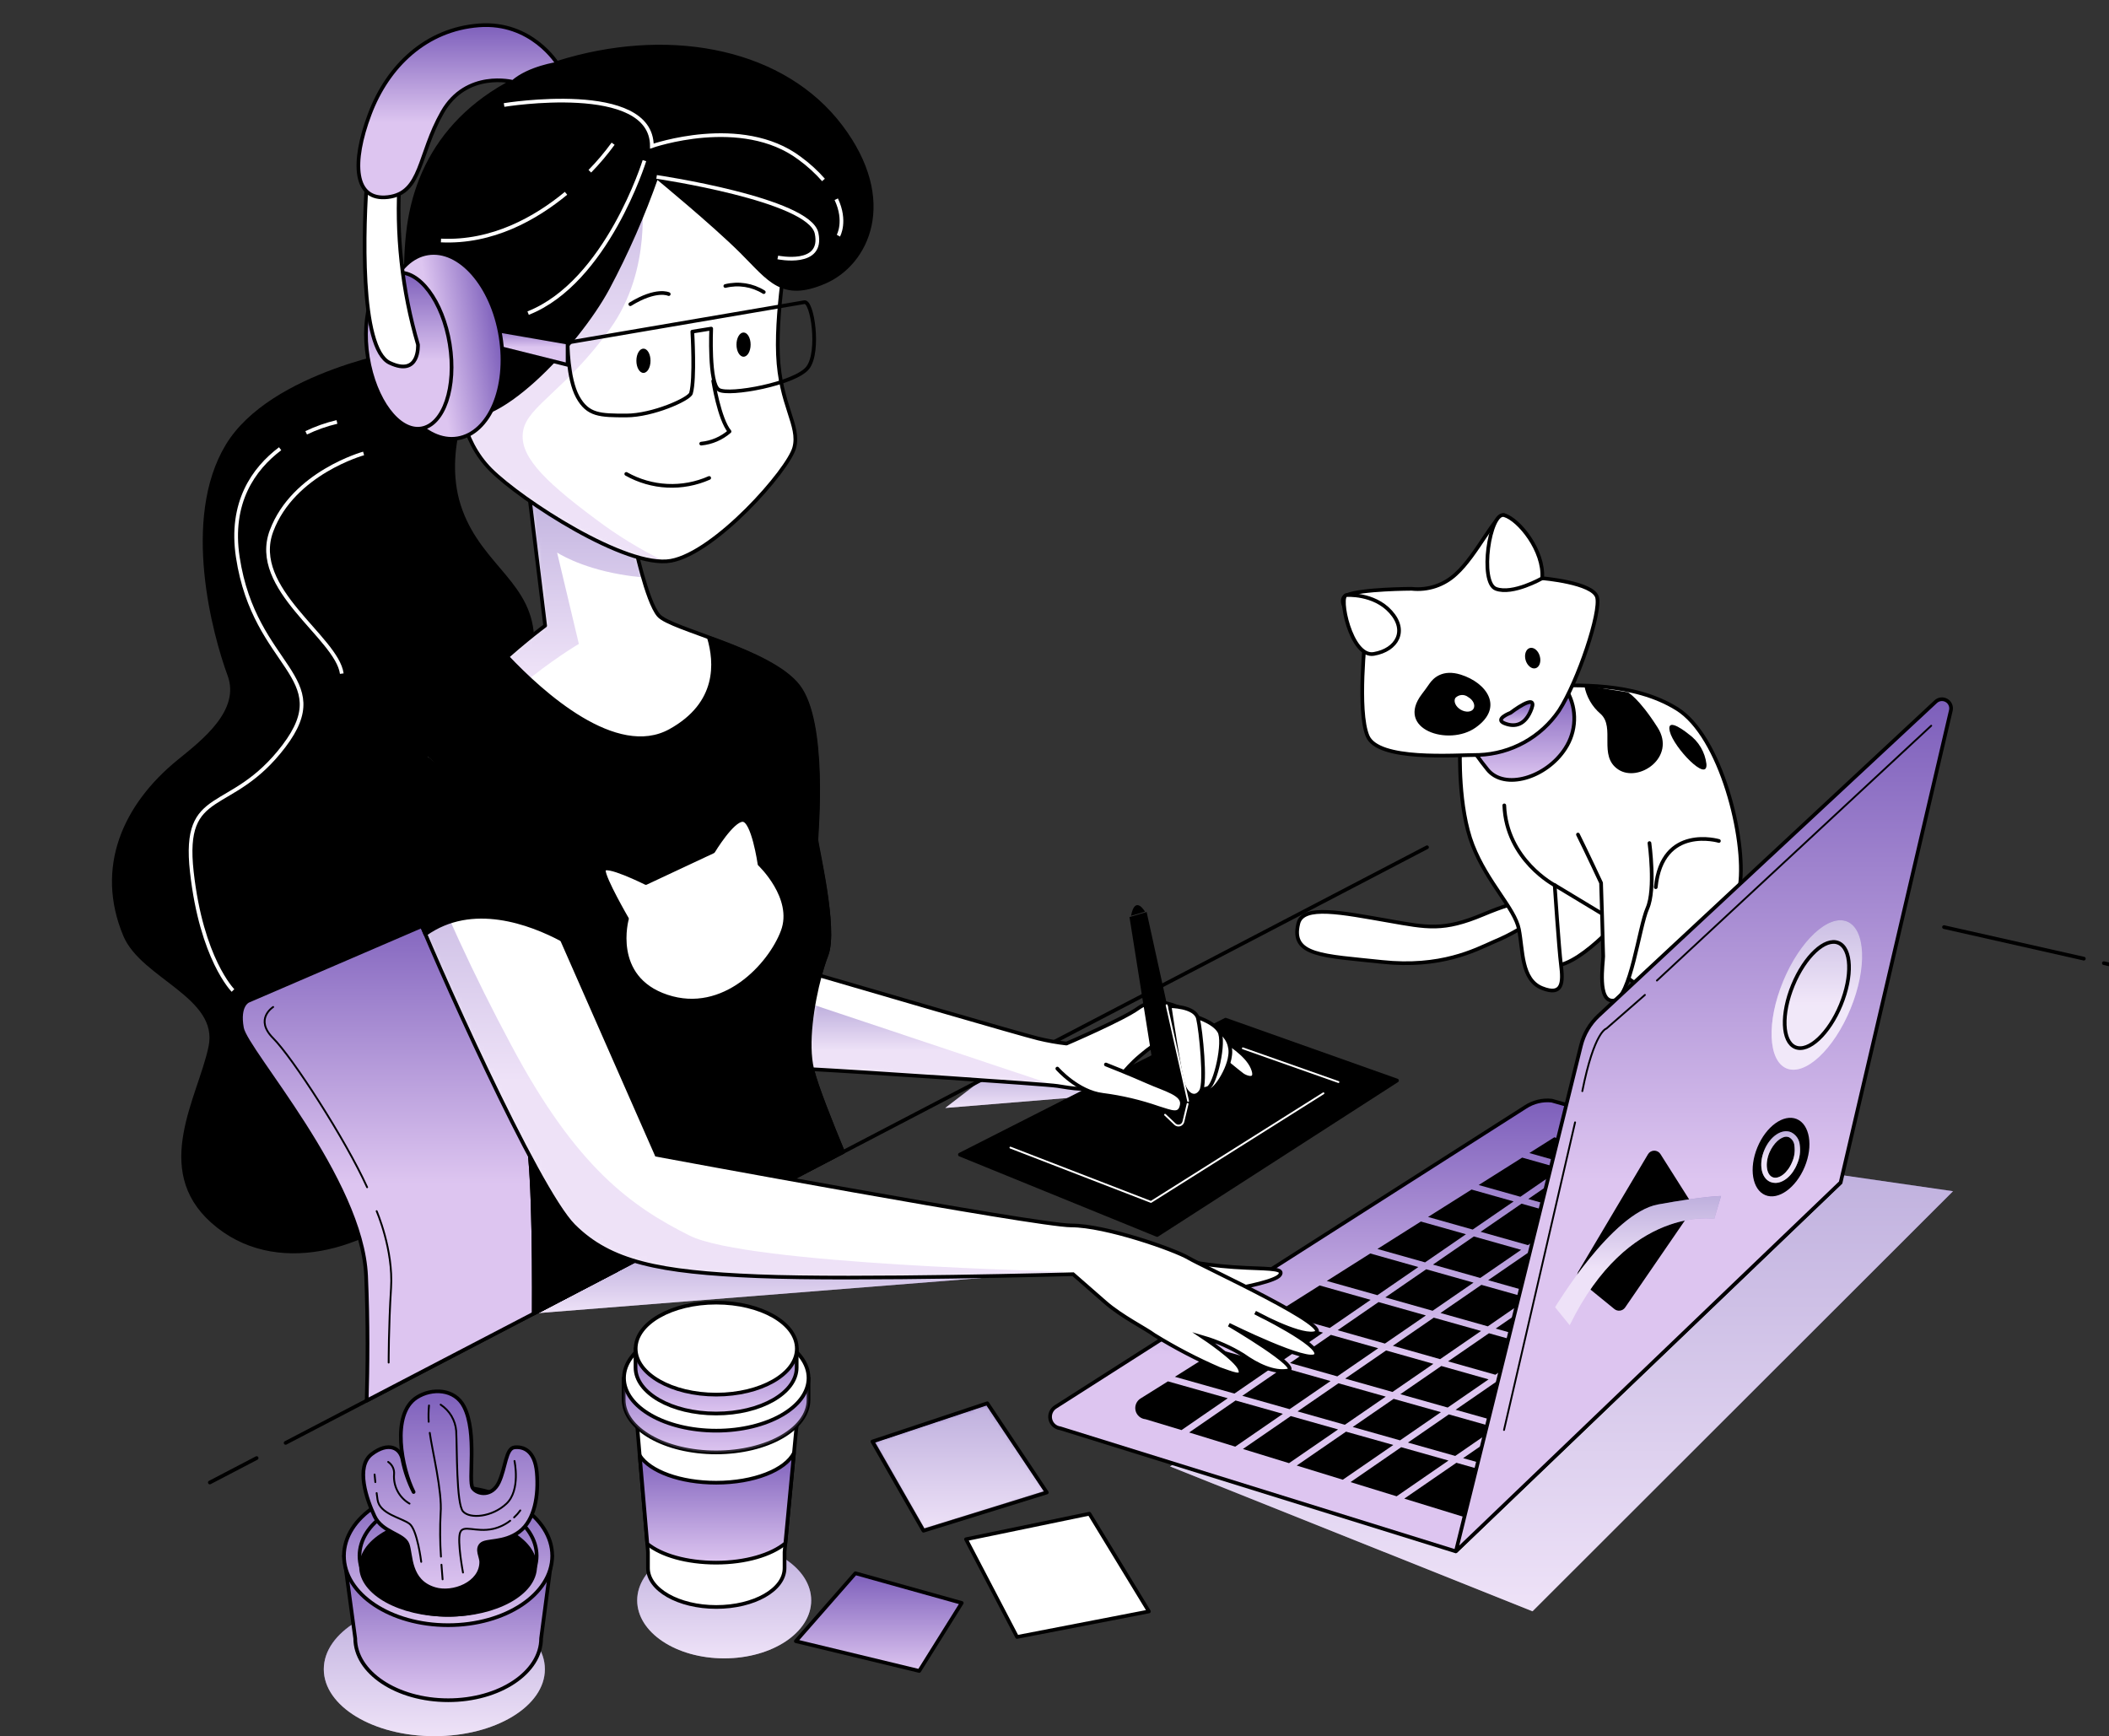 <svg width="481" height="396" viewBox="0 0 481 396" fill="none" xmlns="http://www.w3.org/2000/svg">
  <rect x="0" y="0" width="481" height="396" fill="#333333" stroke="none"/>
  <path d="M266.855 334.47L349.519 367.508L445.428 271.702L382.592 262.622L266.855 334.47Z"
    fill="url(#paint0_linear_164_5)" />
  <path opacity="0.5"
    d="M266.855 334.47L349.519 367.508L445.428 271.702L382.592 262.622L266.855 334.47Z" fill="white" />
  <path
    d="M165.167 378.249C154.209 378.249 145.326 372.331 145.326 365.031C145.326 357.731 154.209 351.813 165.167 351.813C176.125 351.813 185.009 357.731 185.009 365.031C185.009 372.331 176.125 378.249 165.167 378.249Z"
    fill="url(#paint1_linear_164_5)" />
  <path opacity="0.5"
    d="M165.167 378.249C154.209 378.249 145.326 372.331 145.326 365.031C145.326 357.731 154.209 351.813 165.167 351.813C176.125 351.813 185.009 357.731 185.009 365.031C185.009 372.331 176.125 378.249 165.167 378.249Z"
    fill="white" />
  <path d="M242.871 289.986L121.739 299.574L148.624 285.75L242.871 289.986Z"
    fill="url(#paint2_linear_164_5)" />
  <path opacity="0.5" d="M242.871 289.986L121.739 299.574L148.624 285.75L242.871 289.986Z"
    fill="white" />
  <path d="M215.59 252.711L251.527 249.775L247.013 244.449H226.341L215.59 252.711Z"
    fill="url(#paint3_linear_164_5)" />
  <path opacity="0.5" d="M215.59 252.711L251.527 249.775L247.013 244.449H226.341L215.59 252.711Z"
    fill="white" />
  <path
    d="M99.058 396C85.135 396 73.847 389.162 73.847 380.726C73.847 372.291 85.135 365.452 99.058 365.452C112.982 365.452 124.27 372.291 124.27 380.726C124.27 389.162 112.982 396 99.058 396Z"
    fill="url(#paint4_linear_164_5)" />
  <path opacity="0.5"
    d="M99.058 396C85.135 396 73.847 389.162 73.847 380.726C73.847 372.291 85.135 365.452 99.058 365.452C112.982 365.452 124.27 372.291 124.27 380.726C124.27 389.162 112.982 396 99.058 396Z"
    fill="white" />
  <path d="M248.452 345.26L262.031 367.545L231.959 373.368L220.315 351.082L248.452 345.26Z"
    fill="white" stroke="black" stroke-width="0.843" stroke-linecap="round"
    stroke-linejoin="round" />
  <path d="M225.163 320.076L238.742 340.416L210.617 349.137L198.972 328.797L225.163 320.076Z"
    fill="url(#paint5_linear_164_5)" />
  <mask id="mask0_164_5" style="mask-type:luminance" maskUnits="userSpaceOnUse" x="198" y="320"
    width="41" height="30">
    <path d="M225.163 320.076L238.742 340.416L210.617 349.137L198.972 328.797L225.163 320.076Z"
      fill="white" />
  </mask>
  <g mask="url(#mask0_164_5)">
    <path opacity="0.5" d="M225.191 320L238.77 340.341L210.644 349.062L199 328.721L225.191 320Z"
      fill="white" stroke="black" stroke-width="0.843" stroke-miterlimit="10" />
  </g>
  <path d="M225.163 320.076L238.742 340.416L210.617 349.137L198.972 328.797L225.163 320.076Z"
    stroke="black" stroke-width="0.843" stroke-linecap="round" stroke-linejoin="round" />
  <path d="M195.092 358.837L219.348 365.613L209.65 381.122L181.513 374.334L195.092 358.837Z"
    fill="url(#paint6_linear_164_5)" stroke="black" stroke-width="0.843" stroke-linecap="round"
    stroke-linejoin="round" />
  <path
    d="M125.894 354.86L123.413 373.677C123.413 381.469 113.927 387.799 102.22 387.799C90.514 387.799 81.015 381.469 81.015 373.677L78.46 354.86H125.894Z"
    fill="url(#paint7_linear_164_5)" stroke="black" stroke-width="0.843" stroke-linecap="round"
    stroke-linejoin="round" />
  <path
    d="M102.196 370.68C89.08 370.68 78.448 363.597 78.448 354.86C78.448 346.124 89.08 339.041 102.196 339.041C115.311 339.041 125.943 346.124 125.943 354.86C125.943 363.597 115.311 370.68 102.196 370.68Z"
    fill="url(#paint8_linear_164_5)" stroke="black" stroke-width="0.843" stroke-linecap="round"
    stroke-linejoin="round" />
  <path
    d="M102.195 368.313C91.039 368.313 81.994 362.29 81.994 354.86C81.994 347.43 91.039 341.407 102.195 341.407C113.352 341.407 122.396 347.43 122.396 354.86C122.396 362.29 113.352 368.313 102.195 368.313Z"
    fill="url(#paint9_linear_164_5)" stroke="black" stroke-width="0.843" stroke-linecap="round"
    stroke-linejoin="round" />
  <path
    d="M102.196 368.326C91.231 368.326 82.342 363.39 82.342 357.301C82.342 351.212 91.231 346.276 102.196 346.276C113.161 346.276 122.05 351.212 122.05 357.301C122.05 363.39 113.161 368.326 102.196 368.326Z"
    fill="black" stroke="black" stroke-width="0.843" stroke-linecap="round"
    stroke-linejoin="round" />
  <path
    d="M95.04 318.75C98.488 316.533 103.721 316.731 105.817 320.831C108.917 326.802 106.697 337.864 107.813 339.413C108.929 340.961 112.24 341.407 113.79 338.087C115.341 334.767 115.341 330.345 117.337 330.122C119.334 329.899 121.987 330.791 122.434 335.882C122.88 340.974 121.987 346.722 118.441 349.373C114.894 352.023 110.913 351.144 109.76 352.259C108.607 353.374 109.76 355.108 109.76 356.248C109.76 361.203 103.275 363.68 99.17 362.442C93.193 360.67 93.85 354.687 92.969 352.259C92.089 349.831 87.203 349.595 85.43 345.842C83.656 342.089 81.002 334.544 84.772 331.67C88.542 328.797 91.419 330.122 91.853 333.219C92.369 335.678 93.203 338.06 94.333 340.305C91.68 335.065 89.076 322.59 95.04 318.75Z"
    fill="url(#paint10_linear_164_5)" />
  <mask id="mask1_164_5" style="mask-type:luminance" maskUnits="userSpaceOnUse" x="83" y="317"
    width="40" height="46">
    <path
      d="M95.184 318.407C98.632 316.189 103.865 316.388 105.961 320.488C109.061 326.459 106.841 337.521 107.957 339.07C109.073 340.618 112.384 341.064 113.934 337.744C115.485 334.424 115.485 330.002 117.481 329.779C119.478 329.556 122.131 330.448 122.578 335.539C123.024 340.63 122.131 346.378 118.585 349.029C115.038 351.68 111.057 350.801 109.904 351.916C108.751 353.03 109.904 354.765 109.904 355.904C109.904 360.86 103.419 363.337 99.314 362.098C93.337 360.327 93.994 354.344 93.113 351.916C92.233 349.488 87.347 349.252 85.574 345.499C83.8 341.745 81.147 334.201 84.916 331.327C88.686 328.453 91.563 329.779 91.997 332.876C92.513 335.335 93.347 337.717 94.478 339.961C91.824 334.721 89.219 322.247 95.184 318.407Z"
      fill="white" />
  </mask>
  <g mask="url(#mask1_164_5)">
    <path opacity="0.2"
      d="M95.184 318.407C98.632 316.189 103.865 316.388 105.961 320.488C109.061 326.459 106.841 337.521 107.957 339.07C109.073 340.618 112.384 341.064 113.934 337.744C115.485 334.424 115.485 330.002 117.481 329.779C119.478 329.556 122.131 330.448 122.578 335.539C123.024 340.63 122.131 346.378 118.585 349.029C115.038 351.68 111.057 350.801 109.904 351.916C108.751 353.03 109.904 354.765 109.904 355.904C109.904 360.86 103.419 363.337 99.314 362.098C93.337 360.327 93.994 354.344 93.113 351.916C92.233 349.488 87.347 349.252 85.574 345.499C83.8 341.745 81.147 334.201 84.916 331.327C88.686 328.453 91.563 329.779 91.997 332.876C92.513 335.335 93.347 337.717 94.478 339.961C91.824 334.721 89.219 322.247 95.184 318.407Z"
      fill="url(#paint11_linear_164_5)" />
  </g>
  <path
    d="M95.04 318.75C98.488 316.533 103.721 316.731 105.817 320.831C108.917 326.802 106.697 337.864 107.813 339.413C108.929 340.961 112.24 341.407 113.79 338.087C115.341 334.767 115.341 330.345 117.337 330.122C119.334 329.899 121.987 330.791 122.434 335.882C122.88 340.974 121.987 346.722 118.441 349.373C114.894 352.023 110.913 351.144 109.76 352.259C108.607 353.374 109.76 355.108 109.76 356.248C109.76 361.203 103.275 363.68 99.17 362.442C93.193 360.67 93.85 354.687 92.969 352.259C92.089 349.831 87.203 349.595 85.43 345.842C83.656 342.089 81.002 334.544 84.772 331.67C88.542 328.797 91.419 330.122 91.853 333.219C92.369 335.678 93.203 338.06 94.333 340.305C91.68 335.065 89.076 322.59 95.04 318.75Z"
    stroke="black" stroke-width="0.843" stroke-linecap="round" stroke-linejoin="round" />
  <path
    d="M100.497 320.385C101.503 321.047 102.345 321.928 102.96 322.962C103.574 323.997 103.945 325.157 104.044 326.356C104.267 330.345 104.044 342.956 105.594 344.727C107.144 346.499 112.241 346.053 115.515 342.956C118.789 339.859 117.338 333.231 117.338 333.231"
    stroke="black" stroke-width="0.421" stroke-linecap="round" stroke-linejoin="round" />
  <path
    d="M116.357 346.858C115.209 347.751 113.881 348.385 112.464 348.716C108.47 349.596 105.593 347.614 104.924 349.596C104.254 351.578 105.593 358.676 105.593 358.676"
    stroke="black" stroke-width="0.421" stroke-linecap="round" stroke-linejoin="round" />
  <path d="M118.664 344.504C118.251 345.086 117.777 345.621 117.25 346.102" stroke="black"
    stroke-width="0.421" stroke-linecap="round" stroke-linejoin="round" />
  <path
    d="M100.571 355.046C100.348 351.747 100.323 348.438 100.497 345.136C100.894 340.181 98.587 330.977 98.017 326.815"
    stroke="black" stroke-width="0.421" stroke-linecap="round" stroke-linejoin="round" />
  <path d="M100.943 360.224C100.943 360.224 100.819 358.874 100.683 356.892" stroke="black"
    stroke-width="0.421" stroke-linecap="round" stroke-linejoin="round" />
  <path d="M85.603 338.05C85.492 336.972 85.43 336.316 85.43 336.316" stroke="black"
    stroke-width="0.421" stroke-linecap="round" stroke-linejoin="round" />
  <path
    d="M96.069 356.235C96.069 356.235 95.176 348.939 93.403 347.564C91.63 346.189 86.545 345.347 86.099 342.027C86.025 341.506 85.963 341.011 85.901 340.552"
    stroke="black" stroke-width="0.421" stroke-linecap="round" stroke-linejoin="round" />
  <path
    d="M88.53 333.442C88.995 333.753 89.365 334.185 89.601 334.692C89.837 335.199 89.93 335.76 89.869 336.316C89.778 337.642 90.061 338.967 90.686 340.141C91.31 341.314 92.252 342.29 93.403 342.956"
    stroke="black" stroke-width="0.421" stroke-linecap="round" stroke-linejoin="round" />
  <path d="M97.768 324.287C97.702 323.048 97.727 321.806 97.843 320.571" stroke="black"
    stroke-width="0.421" stroke-linecap="round" stroke-linejoin="round" />
  <path
    d="M182.219 319.431L178.932 353.993V357.648C178.932 362.603 171.963 366.53 163.357 366.53C154.751 366.53 147.781 362.553 147.781 357.648V353.993L144.793 319.072L182.219 319.431Z"
    fill="white" stroke="black" stroke-width="0.843" stroke-linecap="round"
    stroke-linejoin="round" />
  <path
    d="M147.633 352.123L145.909 331.992C148.228 335.597 155.148 338.186 163.332 338.186C171.951 338.186 179.156 335.288 181.078 331.385L179.119 351.999C175.944 354.637 170.079 356.421 163.332 356.421C156.586 356.421 150.808 354.724 147.633 352.123Z"
    fill="url(#paint12_linear_164_5)" stroke="black" stroke-width="0.843" stroke-linecap="round"
    stroke-linejoin="round" />
  <path d="M181.6 325.947V325.712L181.761 324.325L181.6 325.947Z" fill="white" stroke="black"
    stroke-width="0.843" stroke-linecap="round" stroke-linejoin="round" />
  <path
    d="M144.198 314.303C147.496 310.141 154.825 307.23 163.357 307.23C171.889 307.23 179.218 310.141 182.529 314.303H184.401V319.258C184.401 325.898 174.977 331.274 163.32 331.274C151.663 331.274 142.238 325.898 142.238 319.258V314.303H144.198Z"
    fill="url(#paint13_linear_164_5)" stroke="black" stroke-width="0.843" stroke-linecap="round"
    stroke-linejoin="round" />
  <path opacity="0.2"
    d="M144.198 314.303C147.496 310.141 154.825 307.23 163.357 307.23C171.889 307.23 179.218 310.141 182.529 314.303H184.401V319.258C184.401 325.898 174.977 331.274 163.32 331.274C151.663 331.274 142.238 325.898 142.238 319.258V314.303H144.198Z"
    fill="url(#paint14_linear_164_5)" />
  <path
    d="M163.357 326.319C151.735 326.319 142.313 320.939 142.313 314.303C142.313 307.667 151.735 302.287 163.357 302.287C174.98 302.287 184.401 307.667 184.401 314.303C184.401 320.939 174.98 326.319 163.357 326.319Z"
    fill="white" stroke="black" stroke-width="0.843" stroke-linecap="round"
    stroke-linejoin="round" />
  <path
    d="M146.616 307.601C149.506 303.959 155.904 301.407 163.357 301.407C170.81 301.407 177.209 303.947 180.099 307.601H181.698V311.912C181.698 317.71 173.476 322.405 163.32 322.405C153.164 322.405 144.942 317.71 144.942 311.912V307.601H146.616Z"
    fill="url(#paint15_linear_164_5)" stroke="black" stroke-width="0.843" stroke-linecap="round"
    stroke-linejoin="round" />
  <path
    d="M163.357 318.094C153.207 318.094 144.979 313.396 144.979 307.601C144.979 301.806 153.207 297.109 163.357 297.109C173.507 297.109 181.735 301.806 181.735 307.601C181.735 313.396 173.507 318.094 163.357 318.094Z"
    fill="white" stroke="black" stroke-width="0.843" stroke-linecap="round"
    stroke-linejoin="round" />
  <path
    d="M348.849 205.712C348.849 205.712 347.41 204.758 338.283 208.586C329.156 212.414 325.572 211.584 316.693 210.023C306.028 208.165 297.174 206.307 296.108 210.618C294.26 218.05 301.725 217.964 315.155 219.401C328.586 220.838 336.373 216.737 340.689 214.817C342.675 214.002 344.599 213.042 346.443 211.943L348.849 205.712Z"
    fill="white" stroke="black" stroke-width="0.843" stroke-linecap="round"
    stroke-linejoin="round" />
  <path
    d="M369.484 209.553C369.484 209.553 357.48 223.452 352.209 219.611C346.939 215.771 347.41 203.322 352.209 199.481C357.009 195.641 370.439 202.838 369.484 209.553Z"
    fill="white" stroke="black" stroke-width="0.843" stroke-linecap="round"
    stroke-linejoin="round" />
  <path
    d="M332.988 171.2C332.988 171.2 332.505 184.145 335.865 192.767C339.226 201.389 345.464 207.149 346.419 211.943C347.373 216.737 346.902 223.451 351.701 225.371C356.5 227.292 356.5 223.934 356.017 220.094C355.533 216.254 354.578 201.884 354.578 201.884L370.439 211.46C370.439 211.46 366.124 223.451 375.238 224.888C384.353 226.325 395.39 212.426 396.828 201.921C398.267 191.417 392.513 167.88 382.431 161.649C372.349 155.418 359.402 156.384 352.669 156.384C345.935 156.384 335.89 161.141 332.988 171.2Z"
    fill="white" stroke="black" stroke-width="0.843" stroke-linecap="round"
    stroke-linejoin="round" />
  <path
    d="M371.245 157.896C371.245 157.896 373.725 159.134 378.053 165.935C382.381 172.736 373.725 178.595 369.075 175.511C364.425 172.426 368.467 165.935 365.057 162.838C363.095 161.176 361.779 158.879 361.337 156.347L371.245 157.896Z"
    fill="black" />
  <path
    d="M385.159 167.471C386.268 168.262 387.199 169.276 387.893 170.447C388.587 171.618 389.028 172.921 389.189 174.272C389.499 178.596 381.749 170.556 380.831 166.84C379.913 163.123 385.159 167.471 385.159 167.471Z"
    fill="black" />
  <path
    d="M357.48 157.784C358.581 159.781 359.117 162.039 359.032 164.317C358.947 166.596 358.243 168.808 356.997 170.717C352.681 177.431 343.083 180.305 339.251 175.511C335.419 170.717 333.968 168.326 335.407 165.935C336.845 163.544 350.759 153.944 357.48 157.784Z"
    fill="url(#paint16_linear_164_5)" stroke="black" stroke-width="0.843" stroke-linecap="round"
    stroke-linejoin="round" />
  <path
    d="M321.976 134.297C323.797 134.495 325.64 134.297 327.378 133.718C329.116 133.138 330.708 132.191 332.046 130.94C336.845 126.629 341.173 117.041 343.082 117.512C344.992 117.982 351.763 131.894 351.763 131.894C351.763 131.894 363.283 132.86 364.238 136.205C365.193 139.549 359.923 155.381 355.558 162.095C353.522 165.086 350.812 167.557 347.646 169.311C344.48 171.064 340.946 172.051 337.328 172.191C331.574 172.191 314.3 173.628 311.894 167.868C309.488 162.107 311.423 144.864 311.423 144.864C311.423 144.864 303.734 137.196 307.095 135.759C310.456 134.322 321.976 134.297 321.976 134.297Z"
    fill="white" stroke="black" stroke-width="0.843" stroke-linecap="round"
    stroke-linejoin="round" />
  <path
    d="M324.308 158.28C324.891 157.524 325.449 156.756 325.995 155.963C326.9 154.625 329.045 152.581 333.175 153.882C339.053 155.728 343.096 161.315 336.573 165.935C330.434 170.333 318.108 166.369 324.308 158.28Z"
    fill="black" />
  <path
    d="M351.726 131.894C351.726 131.894 345.005 135.734 341.173 134.297C337.341 132.86 339.735 116.558 343.083 117.512C346.431 118.466 352.21 125.663 351.726 131.894Z"
    fill="white" stroke="black" stroke-width="0.843" stroke-linecap="round"
    stroke-linejoin="round" />
  <path
    d="M307.095 135.734C307.095 135.734 313.296 135.251 317.177 139.562C321.059 143.873 318.616 148.233 313.333 149.15C308.05 150.067 305.186 135.734 307.095 135.734Z"
    fill="white" stroke="black" stroke-width="0.843" stroke-linecap="round"
    stroke-linejoin="round" />
  <path
    d="M344.521 162.578C344.521 162.578 350.721 157.784 349.32 161.612C347.919 165.44 345.488 165.935 343.12 164.969C340.751 164.003 344.521 162.578 344.521 162.578Z"
    fill="url(#paint17_linear_164_5)" stroke="black" stroke-width="0.843" stroke-linecap="round"
    stroke-linejoin="round" />
  <path
    d="M347.944 150.562C348.303 151.801 349.32 152.668 350.213 152.42C351.106 152.172 351.54 150.934 351.18 149.658C350.821 148.382 349.804 147.552 348.911 147.8C348.018 148.047 347.584 149.298 347.944 150.562Z"
    fill="black" />
  <path
    d="M333.15 161.872C334.303 162.541 335.63 162.442 336.077 161.637C336.523 160.832 336.002 159.655 334.837 158.986C334.41 158.647 333.872 158.482 333.329 158.524C332.787 158.565 332.28 158.81 331.91 159.209C331.463 160.014 332.009 161.203 333.15 161.872Z"
    fill="white" />
  <path
    d="M376.193 192.296C376.193 192.296 377.632 202.838 375.722 207.162C373.812 211.485 371.878 227.775 368.033 228.221C364.189 228.667 365.64 219.549 365.64 218.15C365.64 216.75 365.156 201.377 365.156 201.377C365.156 201.377 361.796 194.179 359.886 190.352"
    fill="white" />
  <path
    d="M376.193 192.296C376.193 192.296 377.632 202.838 375.722 207.162C373.812 211.485 371.878 227.775 368.033 228.221C364.189 228.667 365.64 219.549 365.64 218.15C365.64 216.75 365.156 201.377 365.156 201.377C365.156 201.377 361.796 194.179 359.886 190.352"
    stroke="black" stroke-width="0.843" stroke-linecap="round" stroke-linejoin="round" />
  <path d="M392.029 191.813C392.029 191.813 379.07 187.973 377.632 202.355" stroke="black"
    stroke-width="0.843" stroke-linecap="round" stroke-linejoin="round" />
  <path d="M354.604 201.922C354.604 201.922 343.567 196.161 343.083 183.699" stroke="black"
    stroke-width="0.843" stroke-linecap="round" stroke-linejoin="round" />
  <path d="M488 221.531L479.828 219.686" stroke="black" stroke-width="0.843"
    stroke-linecap="round" stroke-linejoin="round" />
  <path
    d="M419.795 269.707L353.897 251.039C351.802 250.817 349.695 251.325 347.932 252.476L240.701 320.918C240.244 321.213 239.889 321.641 239.684 322.144C239.479 322.648 239.433 323.202 239.554 323.732C239.674 324.261 239.955 324.742 240.357 325.107C240.76 325.472 241.265 325.705 241.805 325.774L331.984 353.832L419.795 269.707Z"
    fill="url(#paint18_linear_164_5)" stroke="black" stroke-width="0.843" stroke-linecap="round"
    stroke-linejoin="round" />
  <path d="M381.266 273.647L371.928 280.076L361.139 277.028L370.464 270.612L381.266 273.647Z"
    fill="black" />
  <path d="M375.45 291.621L384.775 285.192L395.576 288.239L386.238 294.668L375.45 291.621Z"
    fill="black" />
  <path d="M357.803 277.586L348.477 284.003L337.688 280.955L347.014 274.539L357.803 277.586Z"
    fill="black" />
  <path d="M346.928 285.068L337.602 291.485L326.813 288.437L336.139 282.021L346.928 285.068Z"
    fill="black" />
  <path d="M370.39 281.129L361.064 287.558L350.275 284.511L359.601 278.094L370.39 281.129Z"
    fill="black" />
  <path d="M393.853 277.202L384.527 283.631L373.726 280.584L383.064 274.155L393.853 277.202Z"
    fill="black" />
  <path d="M319.385 317.995L328.723 311.565L339.499 314.613L330.174 321.042L319.385 317.995Z"
    fill="black" />
  <path d="M331.984 321.55L341.31 315.121L352.099 318.168L342.761 324.585L331.984 321.55Z"
    fill="black" />
  <path d="M364.586 299.103L373.911 292.674L384.7 295.721L375.375 302.138L364.586 299.103Z"
    fill="black" />
  <path d="M308.521 325.477L317.847 319.06L328.636 322.095L319.31 328.524L308.521 325.477Z"
    fill="black" />
  <path d="M353.71 306.585L363.048 300.156L373.837 303.204L364.499 309.62L353.71 306.585Z"
    fill="black" />
  <path d="M342.848 314.068L352.173 307.638L362.962 310.686L353.636 317.115L342.848 314.068Z"
    fill="black" />
  <path d="M336.064 292.55L326.739 298.967L315.95 295.92L325.276 289.503L336.064 292.55Z"
    fill="black" />
  <path d="M382.977 284.684L373.651 291.113L362.862 288.066L372.188 281.649L382.977 284.684Z"
    fill="black" />
  <path d="M295.935 321.921L305.26 315.505L316.049 318.552L306.723 324.969L295.935 321.921Z"
    fill="black" />
  <path d="M328.537 299.475L337.863 293.058L348.651 296.093L339.326 302.522L328.537 299.475Z"
    fill="black" />
  <path d="M351.999 295.548L361.325 289.119L372.113 292.166L362.788 298.595L351.999 295.548Z"
    fill="black" />
  <path d="M397.189 276.657L402.645 272.891L410.023 274.96L405.708 279.06L397.189 276.657Z"
    fill="black" />
  <path
    d="M386.325 284.139L395.65 277.71L404.492 280.212L397.188 287.124L397.114 287.174L386.325 284.139Z"
    fill="black" />
  <path d="M359.526 288.623L350.188 295.04L339.4 291.993L348.738 285.576L359.526 288.623Z"
    fill="black" />
  <path d="M341.124 303.03L350.45 296.613L361.238 299.648L351.913 306.077L341.124 303.03Z"
    fill="black" />
  <path d="M294.211 310.884L303.536 304.467L314.325 307.515L305 313.932L294.211 310.884Z"
    fill="black" />
  <path d="M325.201 300.033L315.863 306.449L305.075 303.402L314.4 296.985L325.201 300.033Z"
    fill="black" />
  <path d="M306.798 314.439L316.123 308.022L326.912 311.07L317.587 317.487L306.798 314.439Z"
    fill="black" />
  <path d="M317.674 306.957L326.999 300.54L337.788 303.575L328.45 310.005L317.674 306.957Z"
    fill="black" />
  <path d="M330.261 310.512L339.586 304.095L350.375 307.13L341.05 313.56L330.261 310.512Z"
    fill="black" />
  <path d="M377.173 302.646L386.498 296.229L387.329 296.465L379.975 303.439L377.173 302.646Z"
    fill="black" />
  <path d="M294.385 322.987L305.174 326.034L293.988 333.727L283.472 330.494L294.385 322.987Z"
    fill="black" />
  <path d="M306.984 326.542L317.772 329.577L306.252 337.505L295.748 334.272L306.984 326.542Z"
    fill="black" />
  <path d="M355.434 317.61L364.76 311.194L370.179 312.717L362.813 319.704L355.434 317.61Z"
    fill="black" />
  <path d="M283.335 318.366L292.673 311.949L303.462 314.997L294.124 321.414L283.335 318.366Z"
    fill="black" />
  <path d="M344.571 325.105L353.897 318.676L361.598 320.856L354.244 327.831L344.571 325.105Z"
    fill="black" />
  <path d="M333.695 332.587L343.021 326.158L353.028 328.983L345.662 335.957L333.695 332.587Z"
    fill="black" />
  <path d="M321.108 329.032L330.434 322.603L341.223 325.65L331.897 332.079L321.108 329.032Z"
    fill="black" />
  <path
    d="M260.17 318.948L266.371 315.071L280.012 318.924L269.471 326.183L261.262 323.705C260.721 323.658 260.209 323.441 259.8 323.085C259.39 322.729 259.104 322.252 258.983 321.724C258.862 321.195 258.911 320.642 259.125 320.143C259.338 319.644 259.704 319.226 260.17 318.948Z"
    fill="black" />
  <path d="M332.158 333.64L344.447 337.109L334.775 346.276L320.278 341.816L332.158 333.64Z"
    fill="black" />
  <path d="M277.88 307.775L290.863 311.441L281.538 317.858L267.959 314.03L277.88 307.775Z"
    fill="black" />
  <path d="M281.798 319.432L292.587 322.479L281.724 329.961L271.208 326.728L281.798 319.432Z"
    fill="black" />
  <path d="M357.617 265.483L348.8 262.993L354.492 259.401L362.999 261.779L357.617 265.483Z"
    fill="black" />
  <path d="M308.013 338.05L319.571 330.085L330.359 333.132L318.529 341.283L308.013 338.05Z"
    fill="black" />
  <path d="M356.079 266.548L346.754 272.965L337.242 270.289L347.163 264.034L356.079 266.548Z"
    fill="black" />
  <path d="M334.341 281.513L325.015 287.93L314.152 284.87L324.06 278.614L334.341 281.513Z"
    fill="black" />
  <path d="M345.216 274.031L335.878 280.447L325.697 277.573L335.618 271.318L345.216 274.031Z"
    fill="black" />
  <path d="M323.478 288.995L314.152 295.412L302.607 292.166L312.515 285.898L323.478 288.995Z"
    fill="black" />
  <path d="M312.602 296.477L303.276 302.894L291.061 299.45L300.97 293.194L312.602 296.477Z"
    fill="black" />
  <path d="M289.424 300.478L301.738 303.959L292.413 310.376L279.516 306.746L289.424 300.478Z"
    fill="black" />
  <path d="M368.666 270.104L359.341 276.521L348.552 273.473L357.877 267.056L368.666 270.104Z"
    fill="black" />
  <path d="M390.454 293.516L388.544 295.313L388.048 295.164L390.454 293.516Z" fill="black" />
  <path d="M395.39 276.149L384.601 273.101L390.033 269.36L400.847 272.383L395.39 276.149Z"
    fill="black" />
  <path d="M382.803 272.593L372.014 269.546L377.421 265.817L388.234 268.852L382.803 272.593Z"
    fill="black" />
  <path d="M375.61 265.322L370.204 269.038L359.415 265.991L364.809 262.287L375.61 265.322Z"
    fill="black" />
  <path d="M366.31 310.141L375.636 303.711L378.761 304.591L371.395 311.565L366.31 310.141Z"
    fill="black" />
  <path
    d="M332.046 353.832L360.568 238.49C361.218 235.868 362.619 233.492 364.599 231.652L441.484 160.039C441.811 159.736 442.226 159.545 442.67 159.495C443.113 159.446 443.56 159.539 443.946 159.763C444.332 159.986 444.636 160.327 444.813 160.736C444.991 161.144 445.032 161.599 444.932 162.033L419.795 269.707L332.046 353.832Z"
    fill="url(#paint19_linear_164_5)" stroke="black" stroke-width="0.843" stroke-linecap="round"
    stroke-linejoin="round" />
  <path d="M375.152 226.932L366.36 234.613C366.36 234.613 363.62 235.158 360.879 248.871"
    stroke="black" stroke-width="0.421" stroke-linecap="round" stroke-linejoin="round" />
  <path d="M359.229 255.994L343.022 326.158" stroke="black" stroke-width="0.421"
    stroke-linecap="round" stroke-linejoin="round" />
  <path
    d="M406.687 223.798C402.88 233.04 403.228 241.946 407.469 243.693C411.71 245.44 418.245 239.357 422.052 230.067C425.859 220.776 425.512 211.919 421.271 210.184C417.03 208.45 410.494 214.557 406.687 223.798Z"
    fill="url(#paint20_linear_164_5)" />
  <path opacity="0.6"
    d="M406.687 223.798C402.88 233.04 403.228 241.946 407.469 243.693C411.71 245.44 418.245 239.357 422.052 230.067C425.859 220.776 425.512 211.919 421.271 210.184C417.03 208.45 410.494 214.557 406.687 223.798Z"
    fill="white" />
  <path
    d="M409.466 238.857C406.451 237.618 406.204 231.284 408.913 224.711C411.623 218.138 416.263 213.815 419.277 215.055C422.292 216.295 422.539 222.628 419.83 229.201C417.12 235.774 412.48 240.097 409.466 238.857Z"
    stroke="black" stroke-width="0.843" stroke-miterlimit="10" />
  <path
    d="M400.81 261.692C398.826 266.486 399.644 271.367 402.62 272.594C405.596 273.82 409.614 270.921 411.598 266.14C413.583 261.358 412.752 256.465 409.776 255.238C406.799 254.012 402.781 256.911 400.81 261.692Z"
    fill="black" />
  <path
    d="M404.914 269.806C406.786 269.806 408.82 268.109 409.874 265.458C410.468 264.095 410.673 262.595 410.469 261.123C410.415 260.508 410.201 259.919 409.849 259.413C409.496 258.907 409.018 258.501 408.46 258.236C406.365 257.369 403.686 259.19 402.372 262.374C401.069 265.557 401.689 268.729 403.785 269.596C404.144 269.738 404.528 269.809 404.914 269.806ZM407.394 259.264C407.607 259.262 407.818 259.305 408.014 259.388C408.37 259.579 408.672 259.858 408.889 260.199C409.106 260.539 409.232 260.93 409.254 261.333C409.431 262.596 409.251 263.884 408.733 265.049C407.729 267.527 405.683 269.088 404.269 268.506C402.855 267.923 402.52 265.359 403.537 262.906C404.467 260.739 406.154 259.264 407.394 259.264Z"
    fill="url(#paint21_linear_164_5)" />
  <g opacity="0.5">
    <path
      d="M404.914 269.806C406.786 269.806 408.82 268.109 409.874 265.458C410.468 264.095 410.673 262.595 410.469 261.123C410.415 260.508 410.201 259.919 409.849 259.413C409.496 258.907 409.018 258.501 408.46 258.236C406.365 257.369 403.686 259.19 402.372 262.374C401.069 265.557 401.689 268.729 403.785 269.596C404.144 269.738 404.528 269.809 404.914 269.806ZM407.394 259.264C407.607 259.262 407.818 259.305 408.014 259.388C408.37 259.579 408.672 259.858 408.889 260.199C409.106 260.539 409.232 260.93 409.254 261.333C409.431 262.596 409.251 263.884 408.733 265.049C407.729 267.527 405.683 269.088 404.269 268.506C402.855 267.923 402.52 265.359 403.537 262.906C404.467 260.739 406.154 259.264 407.394 259.264Z"
      fill="white" />
  </g>
  <path
    d="M378.698 263.229L385.754 274.378C385.936 274.649 386.033 274.968 386.033 275.294C386.033 275.621 385.936 275.94 385.754 276.211L370.65 298.212C370.518 298.407 370.346 298.572 370.146 298.697C369.945 298.822 369.721 298.903 369.487 298.936C369.253 298.968 369.015 298.952 368.788 298.887C368.562 298.822 368.351 298.71 368.17 298.558L360.345 292.179C360.033 291.928 359.822 291.573 359.752 291.179C359.681 290.785 359.755 290.379 359.96 290.036L375.846 263.291C375.988 263.041 376.193 262.832 376.439 262.685C376.686 262.538 376.967 262.458 377.255 262.451C377.542 262.445 377.826 262.513 378.079 262.65C378.332 262.786 378.545 262.985 378.698 263.229Z"
    fill="black" />
  <path
    d="M390.975 278.007C390.975 278.007 371.431 274.761 358.001 302.262L354.665 298.162C354.665 298.162 367.599 276.644 378.14 274.724C388.681 272.804 392.513 272.792 392.513 272.792L390.975 278.007Z"
    fill="url(#paint22_linear_164_5)" />
  <path opacity="0.5"
    d="M390.975 278.007C390.975 278.007 371.431 274.761 358.001 302.262L354.665 298.162C354.665 298.162 367.599 276.644 378.14 274.724C388.681 272.804 392.513 272.792 392.513 272.792L390.975 278.007Z"
    fill="white" />
  <path d="M475.265 218.657L443.37 211.46" stroke="black" stroke-width="0.843"
    stroke-linecap="round" stroke-linejoin="round" />
  <path
    d="M272.758 288.029C276.581 288.631 280.436 289.016 284.303 289.181C290.293 289.416 292.835 289.416 291.917 290.803C290.999 292.191 283.832 293.566 281.302 294.024C278.772 294.483 272.758 288.029 272.758 288.029Z"
    fill="white" stroke="black" stroke-width="0.843" stroke-miterlimit="10" />
  <path d="M47.855 338.137L58.532 332.562" stroke="black" stroke-width="0.843"
    stroke-linecap="round" stroke-linejoin="round" />
  <path d="M261.138 207.942C261.138 207.942 258.893 204.015 257.951 208.884L261.138 207.942Z"
    fill="black" />
  <path d="M65.142 329.106L325.462 193.25" stroke="black" stroke-width="0.843"
    stroke-linecap="round" stroke-linejoin="round" />
  <path d="M318.616 246.456L263.916 281.686L218.925 263.352L279.529 232.581L318.616 246.456Z"
    fill="black" stroke="black" stroke-width="0.843" stroke-linecap="round"
    stroke-linejoin="round" />
  <path d="M283.46 239.11L305.261 246.802" stroke="white" stroke-width="0.421"
    stroke-linecap="round" stroke-linejoin="round" />
  <path d="M301.838 249.367L262.502 274.142L230.446 261.754" stroke="white" stroke-width="0.421"
    stroke-linecap="round" stroke-linejoin="round" />
  <path
    d="M93.23 79.977C93.23 79.977 61.905 84.932 51.823 101.705C41.741 118.478 48.946 144.839 52.306 153.944C55.345 162.207 46.367 169.106 40.848 173.591C28.447 183.65 22.061 197.846 28.509 213.293C32.527 222.906 50.397 227.217 47.979 238.787C45.56 250.358 35.032 266.585 48.462 278.577C62.636 291.212 83.904 284.696 96.33 272.891C110.305 259.611 115.117 236.508 107.962 218.657C99.281 197.09 94.532 183.191 102.691 174.062C110.851 164.932 121.404 159.196 121.404 146.264C121.404 133.331 109.884 129.491 105.085 116.533C100.286 103.575 107.007 90.172 107.007 90.172L93.23 79.977Z"
    fill="black" stroke="black" stroke-width="0.843" stroke-linecap="round"
    stroke-linejoin="round" />
  <path
    d="M63.89 102.349C57.838 106.92 52.332 114.613 54.242 127.125C58.111 152.519 76.898 154.179 64.746 170.184C52.593 186.189 41.531 179.004 43.751 198.874C45.971 218.744 53.138 225.917 53.138 225.917"
    stroke="white" stroke-width="0.843" stroke-miterlimit="10" />
  <path d="M76.849 96.242C74.426 96.811 72.073 97.642 69.83 98.719" stroke="white"
    stroke-width="0.843" stroke-miterlimit="10" />
  <path
    d="M82.925 103.427C82.925 103.427 66.903 107.837 61.93 121.08C56.957 134.322 76.811 145.372 77.952 153.647"
    stroke="white" stroke-width="0.843" stroke-miterlimit="10" />
  <path
    d="M83.631 319.456C83.854 311.863 83.954 301.73 83.495 291.039C82.528 268.989 56.138 239.741 55.184 234.477C54.229 229.212 56.622 228.283 56.622 228.283L108.929 205.75C133.247 221.705 139.162 268.109 140.613 289.763L83.631 319.456Z"
    fill="url(#paint23_linear_164_5)" stroke="black" stroke-width="0.843" stroke-linecap="round"
    stroke-linejoin="round" />
  <path
    d="M62.302 229.683C62.302 229.683 57.912 232.42 62.302 236.806C66.692 241.191 78.77 259.834 83.731 270.797"
    stroke="black" stroke-width="0.421" stroke-linecap="round" stroke-linejoin="round" />
  <path
    d="M85.901 276.248C85.901 276.248 89.745 285.019 89.187 293.789C88.629 302.56 88.641 310.785 88.641 310.785"
    stroke="black" stroke-width="0.421" stroke-linecap="round" stroke-linejoin="round" />
  <path
    d="M188.506 217.778C186.2 223.773 183.422 236.669 185.27 244.04C186.224 247.868 189.424 255.907 192.264 262.758L121.74 299.574C121.814 284.907 121.628 261.754 119.756 257.456C116.99 251.002 94.842 190.178 96.194 176.353C97.546 162.529 124.332 142.708 124.332 142.708L120.227 109.014L144.669 123.767C144.669 123.767 147.447 137.121 150.212 140.355C152.978 143.588 175.584 148.184 182.045 156.459C188.506 164.734 186.2 190.104 186.2 191.479C186.2 192.854 190.813 211.832 188.506 217.778Z"
    fill="white" />
  <mask id="mask2_164_5" style="mask-type:luminance" maskUnits="userSpaceOnUse" x="96" y="109"
    width="97" height="191">
    <path
      d="M188.506 217.778C186.2 223.773 183.422 236.669 185.27 244.04C186.224 247.868 189.424 255.907 192.264 262.758L121.74 299.574C121.814 284.907 121.628 261.754 119.756 257.456C116.99 251.002 94.842 190.178 96.194 176.353C97.546 162.529 124.332 142.708 124.332 142.708L120.227 109.014L144.669 123.767C144.669 123.767 147.447 137.121 150.212 140.355C152.978 143.588 175.584 148.184 182.045 156.459C188.506 164.734 186.2 190.104 186.2 191.479C186.2 192.854 190.813 211.832 188.506 217.778Z"
      fill="white" />
  </mask>
  <g mask="url(#mask2_164_5)">
    <g style="mix-blend-mode:multiply" opacity="0.5">
      <path
        d="M96.231 176.304C97.62 162.479 124.369 142.659 124.369 142.659L120.227 109.014L144.669 123.767C144.669 123.767 145.475 127.62 146.641 131.696C145.066 131.559 143.305 131.336 141.333 130.989C132.008 129.342 127.06 126.034 127.06 126.034L132.02 146.871C132.02 146.871 106.772 161.736 100.187 179.772C99.294 182.25 98.339 184.566 97.359 186.871C96.525 183.412 96.145 179.86 96.231 176.304Z"
        fill="url(#paint24_linear_164_5)" />
    </g>
  </g>
  <path
    d="M188.506 217.778C186.2 223.773 183.422 236.669 185.27 244.04C186.224 247.868 189.424 255.907 192.264 262.758L121.74 299.574C121.814 284.907 121.628 261.754 119.756 257.456C116.99 251.002 94.842 190.178 96.194 176.353C97.546 162.529 124.332 142.708 124.332 142.708L120.227 109.014L144.669 123.767C144.669 123.767 147.447 137.121 150.212 140.355C152.978 143.588 175.584 148.184 182.045 156.459C188.506 164.734 186.2 190.104 186.2 191.479C186.2 192.854 190.813 211.832 188.506 217.778Z"
    stroke="black" stroke-width="0.843" stroke-linecap="round" stroke-linejoin="round" />
  <path
    d="M188.506 217.778C186.2 223.774 183.422 236.669 185.27 244.04C186.224 247.868 189.424 255.907 192.264 262.758L121.74 299.574C121.814 284.907 121.628 261.754 119.756 257.456C116.99 251.002 94.842 190.178 96.194 176.353C97.05 167.744 107.739 156.83 115.688 149.807C123.513 158.094 140.49 173.554 152.891 166.666C164.052 160.472 163.345 151.058 161.695 145.458C169.235 148.233 178.251 151.776 181.959 156.533C188.419 164.833 186.113 190.178 186.113 191.553C186.113 192.928 190.813 211.832 188.506 217.778Z"
    fill="black" stroke="black" stroke-width="0.843" stroke-linecap="round"
    stroke-linejoin="round" />
  <path
    d="M147.31 201.401L162.662 194.204C162.662 194.204 166.99 187.019 169.383 187.019C171.777 187.019 173.228 197.091 173.228 197.091C173.228 197.091 181.375 204.759 178.498 212.427C175.621 220.095 165.068 231.603 152.109 227.292C139.15 222.981 142.994 209.565 142.994 209.565C142.994 209.565 137.712 200.46 137.712 198.54C137.712 196.62 147.31 201.401 147.31 201.401Z"
    fill="white" stroke="black" stroke-width="0.843" stroke-linecap="round"
    stroke-linejoin="round" />
  <path
    d="M180.197 52.786C180.197 52.786 176.96 69.385 177.432 80.906C177.903 92.427 182.503 97.01 181.152 102.101C179.8 107.193 163.158 126.072 153.014 127.905C142.87 129.738 118.875 114.08 111.955 107.168C105.035 100.256 104.117 90.122 105.035 85.972C105.953 81.823 109.648 48.648 123.488 35.282C137.327 21.916 173.736 23.303 180.197 52.786Z"
    fill="white" />
  <mask id="mask3_164_5" style="mask-type:luminance" maskUnits="userSpaceOnUse" x="104" y="27"
    width="78" height="102">
    <path
      d="M180.197 52.786C180.197 52.786 176.96 69.385 177.432 80.906C177.903 92.427 182.503 97.01 181.152 102.101C179.8 107.193 163.158 126.072 153.014 127.905C142.87 129.738 118.875 114.08 111.955 107.168C105.035 100.256 104.117 90.122 105.035 85.972C105.953 81.823 109.648 48.648 123.488 35.282C137.327 21.916 173.736 23.303 180.197 52.786Z"
      fill="white" />
  </mask>
  <g mask="url(#mask3_164_5)">
    <g style="mix-blend-mode:multiply" opacity="0.5">
      <path
        d="M123.413 35.282C128.584 30.327 136.918 27.354 145.66 27.168L146.231 44.362C146.231 44.362 148.984 61.358 139.1 75.059C129.217 88.76 120.437 92.612 119.346 98.088C118.254 103.563 123.215 109.014 135.814 118.379C140.741 122.104 146.02 125.34 151.575 128.041C140.774 128.425 118.515 113.795 111.893 107.168C104.973 100.256 104.055 90.122 104.973 85.972C105.891 81.823 109.611 48.648 123.413 35.282Z"
        fill="url(#paint25_linear_164_5)" />
    </g>
  </g>
  <path
    d="M180.197 52.786C180.197 52.786 176.96 69.385 177.432 80.906C177.903 92.427 182.503 97.01 181.152 102.101C179.8 107.193 163.158 126.072 153.014 127.905C142.87 129.738 118.875 114.08 111.955 107.168C105.035 100.256 104.117 90.122 105.035 85.972C105.953 81.823 109.648 48.648 123.488 35.282C137.327 21.916 173.736 23.303 180.197 52.786Z"
    stroke="black" stroke-width="0.843" stroke-linecap="round" stroke-linejoin="round" />
  <path
    d="M162.663 86.889C162.663 86.889 164.051 95.647 166.383 98.41C164.573 99.987 162.313 100.958 159.922 101.185"
    stroke="black" stroke-width="0.843" stroke-linecap="round" stroke-linejoin="round" />
  <path
    d="M161.745 109.014C158.74 110.344 155.464 110.955 152.181 110.795C148.897 110.636 145.696 109.712 142.834 108.097"
    stroke="black" stroke-width="0.843" stroke-linecap="round" stroke-linejoin="round" />
  <path
    d="M145.14 82.281C145.14 83.817 145.859 85.056 146.752 85.056C147.645 85.056 148.364 83.817 148.364 82.281C148.364 80.745 147.645 79.519 146.752 79.519C145.859 79.519 145.14 80.757 145.14 82.281Z"
    fill="black" />
  <path
    d="M167.97 78.602C167.97 80.126 168.689 81.364 169.582 81.364C170.475 81.364 171.194 80.126 171.194 78.602C171.194 77.078 170.475 75.839 169.582 75.839C168.689 75.839 167.97 77.078 167.97 78.602Z"
    fill="black" />
  <path
    d="M174.195 66.623C172.902 65.816 171.459 65.278 169.953 65.039C168.447 64.801 166.908 64.868 165.428 65.236"
    stroke="black" stroke-width="0.843" stroke-linecap="round" stroke-linejoin="round" />
  <path d="M152.519 67.081C152.519 67.081 149.753 65.694 143.751 69.385" stroke="black"
    stroke-width="0.843" stroke-linecap="round" stroke-linejoin="round" />
  <path
    d="M149.753 40.349C149.753 40.349 162.663 50.953 169.124 57.394C175.584 63.836 178.35 68.456 188.035 64.319C197.72 60.181 204.652 45.874 191.755 28.828C178.858 11.783 153.92 6.704 129.478 13.616C105.036 20.528 94.867 36.199 93.032 53.257C91.196 70.315 94.892 89.194 103.572 94.272C112.253 99.351 131.722 78.602 138.642 65.694C142.978 57.536 146.692 49.064 149.753 40.349Z"
    fill="black" stroke="black" stroke-width="0.843" stroke-linecap="round"
    stroke-linejoin="round" />
  <path
    d="M149.753 40.349C149.753 40.349 184.587 45.477 186.236 53.195C187.886 60.912 177.394 58.72 177.394 58.72"
    stroke="white" stroke-width="0.843" stroke-miterlimit="10" />
  <path d="M190.726 45.44C193.082 50.469 191.21 53.752 191.21 53.752" stroke="white"
    stroke-width="0.843" stroke-miterlimit="10" />
  <path
    d="M114.969 23.947C114.969 23.947 148.674 18.435 148.674 33.325C148.674 33.325 169.111 26.152 182.368 36.087C184.357 37.536 186.183 39.198 187.812 41.042"
    stroke="white" stroke-width="0.843" stroke-miterlimit="10" />
  <path d="M146.976 36.645C146.976 36.645 138.382 64.344 120.45 71.417" stroke="white"
    stroke-width="0.843" stroke-miterlimit="10" />
  <path d="M129.094 44.09C122.186 49.788 112.303 55.412 100.572 54.855" stroke="white"
    stroke-width="0.843" stroke-miterlimit="10" />
  <path d="M139.832 32.78C138.217 34.999 136.443 37.098 134.524 39.06" stroke="white"
    stroke-width="0.843" stroke-miterlimit="10" />
  <path
    d="M183.422 68.927L129.453 78.144C129.453 78.144 129.453 86.344 131.76 90.531C134.066 94.718 136.832 94.768 142.834 94.768C148.836 94.768 157.182 91.052 157.591 89.701C158.546 86.431 157.901 75.641 157.901 75.641L162.204 74.948C162.204 74.948 161.646 87.521 163.953 88.909C166.259 90.296 181.487 87.521 184.253 83.842C187.018 80.163 185.27 68.456 183.422 68.927Z"
    stroke="black" stroke-width="0.843" stroke-linecap="round" stroke-linejoin="round" />
  <path d="M129.453 78.144L105.457 73.994V77.215L129.453 83.21V78.144Z"
    fill="url(#paint26_linear_164_5)" stroke="black" stroke-width="0.843" stroke-linecap="round"
    stroke-linejoin="round" />
  <path
    d="M87.748 81.012C85.873 69.36 90.269 58.964 97.565 57.793C104.861 56.621 112.296 65.118 114.17 76.77C116.045 88.422 111.65 98.818 104.353 99.989C97.057 101.16 89.623 92.664 87.748 81.012Z"
    fill="url(#paint27_linear_164_5)" stroke="black" stroke-width="0.843" stroke-linecap="round"
    stroke-linejoin="round" />
  <path
    d="M83.892 81.476C85.467 91.287 90.936 98.558 96.082 97.728C101.228 96.899 104.143 88.289 102.568 78.478C100.993 68.667 95.536 61.408 90.378 62.238C85.219 63.068 82.317 71.677 83.892 81.476Z"
    fill="url(#paint28_linear_164_5)" stroke="black" stroke-width="0.843" stroke-linecap="round"
    stroke-linejoin="round" />
  <path
    d="M91.171 40.349C90.28 53.245 91.686 66.197 95.326 78.602C95.326 78.602 95.785 86.034 88.865 82.752C81.945 79.469 82.863 51.411 83.793 39.89C84.723 28.37 93.466 31.59 91.171 40.349Z"
    fill="white" stroke="black" stroke-width="0.843" stroke-linecap="round"
    stroke-linejoin="round" />
  <path
    d="M116.99 18.683C116.99 18.683 106.387 15.92 100.869 25.607C95.35 35.294 96.256 44.04 88.468 44.957C80.68 45.873 80.159 37.128 84.314 26.066C88.468 15.003 97.223 6.704 109.227 5.787C121.231 4.87 127.134 14.545 127.134 14.545C127.134 14.545 120.686 15.462 116.99 18.683Z"
    fill="url(#paint29_linear_164_5)" stroke="black" stroke-width="0.843" stroke-linecap="round"
    stroke-linejoin="round" />
  <path
    d="M117.92 191.045L149.753 263.402C149.753 263.402 236.485 279.506 244.323 279.506C252.16 279.506 267.884 285.031 271.084 286.939C274.283 288.846 305.645 303.228 299.606 304.12C295.886 304.678 286.262 299.388 286.262 299.388C286.262 299.388 301.491 306.821 300.114 309.063C298.738 311.305 280.273 302.151 280.273 302.151C280.273 302.151 297.15 312.061 293.691 312.618C290.541 313.176 286.734 311.38 283.497 309.063C280.674 307.332 277.634 305.983 274.457 305.049C274.457 305.049 281.897 310.005 282.778 312.259C283.658 314.514 280.93 313.176 278.165 312.259C272.99 310.03 267.987 307.421 263.197 304.455C261.361 303.067 255.818 300.305 252.123 297.084L244.744 290.63C244.744 290.63 195.389 292.005 172.819 291.089C150.249 290.172 139.138 287.868 130.83 279.568C122.521 271.268 98.996 218.732 93.466 204.449C87.935 190.166 91.618 181.866 97.186 172.241"
    fill="white" />
  <mask id="mask4_164_5" style="mask-type:luminance" maskUnits="userSpaceOnUse" x="90" y="172"
    width="211" height="142">
    <path
      d="M117.92 191.045L149.753 263.402C149.753 263.402 236.485 279.506 244.323 279.506C252.16 279.506 267.884 285.031 271.084 286.939C274.283 288.846 305.645 303.228 299.606 304.12C295.886 304.678 286.262 299.388 286.262 299.388C286.262 299.388 301.491 306.821 300.114 309.063C298.738 311.305 280.273 302.151 280.273 302.151C280.273 302.151 297.15 312.061 293.691 312.618C290.541 313.176 286.734 311.38 283.497 309.063C280.674 307.332 277.634 305.983 274.457 305.049C274.457 305.049 281.897 310.005 282.778 312.259C283.658 314.514 280.93 313.176 278.165 312.259C272.99 310.03 267.987 307.421 263.197 304.455C261.361 303.067 255.818 300.305 252.123 297.084L244.744 290.63C244.744 290.63 195.389 292.005 172.819 291.089C150.249 290.172 139.138 287.868 130.83 279.568C122.521 271.268 98.996 218.732 93.466 204.449C87.935 190.166 91.618 181.866 97.186 172.241"
      fill="white" />
  </mask>
  <g mask="url(#mask4_164_5)">
    <g style="mix-blend-mode:multiply" opacity="0.5">
      <path
        d="M116.631 238.453C131.512 266.412 144.074 275.183 157.244 281.81C170.414 288.438 242.872 290.036 242.872 290.036L239.821 290.766C226.738 291.089 191.061 291.844 172.857 291.101C150.25 290.184 139.176 287.88 130.867 279.58C122.559 271.281 99.034 218.744 93.503 204.461C90.936 197.846 90.366 192.519 91.023 187.738L94.16 189.707C100.661 206.393 108.164 222.672 116.631 238.453Z"
        fill="url(#paint30_linear_164_5)" />
    </g>
  </g>
  <path
    d="M117.92 191.045L149.753 263.402C149.753 263.402 236.485 279.506 244.323 279.506C252.16 279.506 267.884 285.031 271.084 286.939C274.283 288.846 305.645 303.228 299.606 304.12C295.886 304.678 286.262 299.388 286.262 299.388C286.262 299.388 301.491 306.821 300.114 309.063C298.738 311.305 280.273 302.151 280.273 302.151C280.273 302.151 297.15 312.061 293.691 312.618C290.541 313.176 286.734 311.38 283.497 309.063C280.674 307.332 277.634 305.983 274.457 305.049C274.457 305.049 281.897 310.005 282.778 312.259C283.658 314.514 280.93 313.176 278.165 312.259C272.99 310.03 267.987 307.421 263.197 304.455C261.361 303.067 255.818 300.305 252.123 297.084L244.744 290.63C244.744 290.63 195.389 292.005 172.819 291.089C150.249 290.172 139.138 287.868 130.83 279.568C122.521 271.268 98.996 218.732 93.466 204.449C87.935 190.166 91.618 181.866 97.186 172.241"
    stroke="black" stroke-width="0.843" stroke-miterlimit="10" />
  <path
    d="M118.454 189.224L128.139 214.309C121.021 210.519 107.665 205.427 97.012 213.07C95.512 209.552 94.284 206.579 93.466 204.461C87.923 190.178 91.618 181.878 97.186 172.253"
    fill="black" />
  <path
    d="M118.454 189.224L128.139 214.309C121.021 210.519 107.665 205.427 97.012 213.07C95.512 209.552 94.284 206.579 93.466 204.461C87.923 190.178 91.618 181.878 97.186 172.253"
    stroke="black" stroke-width="0.843" stroke-linecap="round" stroke-linejoin="round" />
  <path
    d="M186.993 222.51C196.355 225.248 233.335 236.062 236.77 236.867C238.897 237.385 241.055 237.77 243.231 238.019C243.231 238.019 256.152 232.482 259.612 229.955C263.072 227.428 267.226 229.026 269.297 229.955C271.368 230.884 273.018 237.326 269.062 237.326C265.106 237.326 264.449 237.09 260.071 240.782C255.694 244.473 255.681 246.319 252.457 247.694C249.233 249.069 243.913 248.153 241.147 247.694C238.667 247.285 195.785 244.436 185.232 243.879C183.855 238.081 185.232 229.026 186.993 222.51Z"
    fill="white" />
  <mask id="mask5_164_5" style="mask-type:luminance" maskUnits="userSpaceOnUse" x="184" y="222"
    width="88" height="27">
    <path
      d="M186.993 222.51C196.355 225.248 233.335 236.062 236.77 236.867C238.897 237.385 241.055 237.77 243.231 238.019C243.231 238.019 256.152 232.482 259.612 229.955C263.072 227.428 267.226 229.026 269.297 229.955C271.368 230.884 273.018 237.326 269.062 237.326C265.106 237.326 264.449 237.09 260.071 240.782C255.694 244.473 255.681 246.319 252.457 247.694C249.233 249.069 243.913 248.153 241.147 247.694C238.667 247.285 195.785 244.436 185.232 243.879C183.855 238.081 185.232 229.026 186.993 222.51Z"
      fill="white" />
  </mask>
  <g mask="url(#mask5_164_5)">
    <g style="mix-blend-mode:multiply" opacity="0.5">
      <path
        d="M185.517 229.175L241.147 247.756C238.667 247.347 195.785 244.498 185.232 243.941C184.289 239.902 184.637 234.39 185.517 229.175Z"
        fill="url(#paint31_linear_164_5)" />
    </g>
  </g>
  <path
    d="M186.993 222.51C196.355 225.248 233.335 236.062 236.77 236.867C238.897 237.385 241.055 237.77 243.231 238.019C243.231 238.019 256.152 232.482 259.612 229.955C263.072 227.428 267.226 229.026 269.297 229.955C271.368 230.884 273.018 237.326 269.062 237.326C265.106 237.326 264.449 237.09 260.071 240.782C255.694 244.473 255.681 246.319 252.457 247.694C249.233 249.069 243.913 248.153 241.147 247.694C238.667 247.285 195.785 244.436 185.232 243.879C183.855 238.081 185.232 229.026 186.993 222.51Z"
    stroke="black" stroke-width="0.843" stroke-linecap="round" stroke-linejoin="round" />
  <path
    d="M279.454 237.561C279.454 237.561 284.303 240.324 285.654 243.544C287.006 246.765 284.278 245.848 283.348 245.167C282.418 244.486 278.499 241.24 278.499 241.24L279.454 237.561Z"
    fill="white" stroke="black" stroke-width="0.843" stroke-linecap="round"
    stroke-linejoin="round" />
  <path
    d="M278.065 235.245C278.973 235.826 279.691 236.66 280.132 237.644C280.572 238.627 280.716 239.718 280.545 240.782C280.086 244.696 275.932 250.457 275.461 248.153C274.99 245.849 278.065 235.245 278.065 235.245Z"
    fill="white" stroke="black" stroke-width="0.843" stroke-linecap="round"
    stroke-linejoin="round" />
  <path
    d="M272.299 231.788C272.299 231.788 276.689 232.94 278.065 235.245C279.442 237.549 277.148 247.471 275.523 248.153C275.179 248.307 274.803 248.381 274.425 248.369C274.048 248.357 273.678 248.258 273.344 248.081C273.01 247.905 272.722 247.654 272.5 247.348C272.278 247.043 272.128 246.691 272.063 246.319C271.604 244.696 272.299 231.788 272.299 231.788Z"
    fill="white" stroke="black" stroke-width="0.843" stroke-linecap="round"
    stroke-linejoin="round" />
  <path
    d="M266.756 229.484C266.756 229.484 272.534 229.484 273.216 232.259C273.898 235.034 275.064 247.001 273.911 248.846C272.758 250.692 270.91 249.998 269.992 247.694C269.074 245.39 266.756 229.484 266.756 229.484Z"
    fill="white" stroke="black" stroke-width="0.843" stroke-linecap="round"
    stroke-linejoin="round" />
  <path
    d="M261.51 208.016L270.984 251.113L269.496 256.613C269.474 256.698 269.43 256.775 269.368 256.836C269.307 256.898 269.23 256.942 269.145 256.965C269.061 256.988 268.972 256.988 268.888 256.965C268.804 256.943 268.727 256.898 268.665 256.836L264.524 252.724L257.604 209.168L261.51 208.016Z"
    fill="black" />
  <path
    d="M252.222 242.801C252.222 242.801 257.529 244.882 261.684 246.728C265.838 248.574 269.992 249.49 269.534 252.03C269.075 254.569 267.227 253.64 264.226 252.724C260.108 251.289 255.853 250.284 251.527 249.726C245.761 249.032 241.148 243.73 241.148 243.73"
    fill="white" />
  <path
    d="M252.222 242.801C252.222 242.801 257.529 244.882 261.684 246.728C265.838 248.574 269.992 249.49 269.534 252.03C269.075 254.569 267.227 253.64 264.226 252.724C260.108 251.289 255.853 250.284 251.527 249.726C245.761 249.032 241.148 243.73 241.148 243.73"
    stroke="black" stroke-width="0.843" stroke-linecap="round" stroke-linejoin="round" />
  <path
    d="M270.86 251.782L269.893 255.845C269.846 256.041 269.748 256.221 269.609 256.367C269.47 256.514 269.295 256.621 269.102 256.679C268.909 256.736 268.704 256.742 268.508 256.696C268.311 256.65 268.131 256.553 267.983 256.415L265.714 254.26"
    stroke="white" stroke-width="0.421" stroke-linecap="round" stroke-linejoin="round" />
  <path d="M270.972 251.113L266.073 229.286" stroke="white" stroke-width="0.421"
    stroke-linecap="round" stroke-linejoin="round" />
  <path d="M440.455 165.527L377.893 223.65" stroke="black" stroke-width="0.421"
    stroke-linecap="round" stroke-linejoin="round" />
  <defs>
    <linearGradient id="paint0_linear_164_5" x1="356.141" y1="262.622" x2="356.141" y2="367.508"
      gradientUnits="userSpaceOnUse">
      <stop stop-color="#7D5FBB" />
      <stop offset="1" stop-color="#DDC5F0" />
    </linearGradient>
    <linearGradient id="paint1_linear_164_5" x1="165.167" y1="351.813" x2="165.167" y2="378.249"
      gradientUnits="userSpaceOnUse">
      <stop stop-color="#7D5FBB" />
      <stop offset="1" stop-color="#DDC5F0" />
    </linearGradient>
    <linearGradient id="paint2_linear_164_5" x1="182.305" y1="285.75" x2="182.305" y2="299.574"
      gradientUnits="userSpaceOnUse">
      <stop stop-color="#7D5FBB" />
      <stop offset="1" stop-color="#DDC5F0" />
    </linearGradient>
    <linearGradient id="paint3_linear_164_5" x1="233.558" y1="244.449" x2="233.558" y2="252.711"
      gradientUnits="userSpaceOnUse">
      <stop stop-color="#7D5FBB" />
      <stop offset="1" stop-color="#DDC5F0" />
    </linearGradient>
    <linearGradient id="paint4_linear_164_5" x1="99.058" y1="365.452" x2="99.058" y2="396"
      gradientUnits="userSpaceOnUse">
      <stop stop-color="#7D5FBB" />
      <stop offset="1" stop-color="#DDC5F0" />
    </linearGradient>
    <linearGradient id="paint5_linear_164_5" x1="218.857" y1="320.076" x2="218.857" y2="349.137"
      gradientUnits="userSpaceOnUse">
      <stop stop-color="#7D5FBB" />
      <stop offset="1" stop-color="#DDC5F0" />
    </linearGradient>
    <linearGradient id="paint6_linear_164_5" x1="200.43" y1="358.837" x2="200.43" y2="381.122"
      gradientUnits="userSpaceOnUse">
      <stop stop-color="#7D5FBB" />
      <stop offset="1" stop-color="#DDC5F0" />
    </linearGradient>
    <linearGradient id="paint7_linear_164_5" x1="102.177" y1="354.86" x2="102.177" y2="387.799"
      gradientUnits="userSpaceOnUse">
      <stop stop-color="#7D5FBB" />
      <stop offset="1" stop-color="#DDC5F0" />
    </linearGradient>
    <linearGradient id="paint8_linear_164_5" x1="102.196" y1="339.041" x2="102.196" y2="370.68"
      gradientUnits="userSpaceOnUse">
      <stop stop-color="#7D5FBB" />
      <stop offset="1" stop-color="#DDC5F0" />
    </linearGradient>
    <linearGradient id="paint9_linear_164_5" x1="102.195" y1="341.407" x2="102.195" y2="368.313"
      gradientUnits="userSpaceOnUse">
      <stop stop-color="#7D5FBB" />
      <stop offset="1" stop-color="#DDC5F0" />
    </linearGradient>
    <linearGradient id="paint10_linear_164_5" x1="102.698" y1="317.343" x2="102.698" y2="362.757"
      gradientUnits="userSpaceOnUse">
      <stop stop-color="#7D5FBB" />
      <stop offset="1" stop-color="#DDC5F0" />
    </linearGradient>
    <linearGradient id="paint11_linear_164_5" x1="102.842" y1="317" x2="102.842" y2="362.414"
      gradientUnits="userSpaceOnUse">
      <stop stop-color="#7D5FBB" />
      <stop offset="1" stop-color="#DDC5F0" />
    </linearGradient>
    <linearGradient id="paint12_linear_164_5" x1="163.494" y1="331.385" x2="163.494" y2="356.421"
      gradientUnits="userSpaceOnUse">
      <stop stop-color="#7D5FBB" />
      <stop offset="1" stop-color="#DDC5F0" />
    </linearGradient>
    <linearGradient id="paint13_linear_164_5" x1="163.32" y1="307.23" x2="163.32" y2="331.274"
      gradientUnits="userSpaceOnUse">
      <stop stop-color="#7D5FBB" />
      <stop offset="1" stop-color="#DDC5F0" />
    </linearGradient>
    <linearGradient id="paint14_linear_164_5" x1="163.32" y1="307.23" x2="163.32" y2="331.274"
      gradientUnits="userSpaceOnUse">
      <stop stop-color="#7D5FBB" />
      <stop offset="1" stop-color="#DDC5F0" />
    </linearGradient>
    <linearGradient id="paint15_linear_164_5" x1="163.32" y1="301.407" x2="163.32" y2="322.405"
      gradientUnits="userSpaceOnUse">
      <stop stop-color="#7D5FBB" />
      <stop offset="1" stop-color="#DDC5F0" />
    </linearGradient>
    <linearGradient id="paint16_linear_164_5" x1="346.951" y1="156.888" x2="346.951" y2="177.892"
      gradientUnits="userSpaceOnUse">
      <stop stop-color="#7D5FBB" />
      <stop offset="1" stop-color="#DDC5F0" />
    </linearGradient>
    <linearGradient id="paint17_linear_164_5" x1="345.932" y1="160.13" x2="345.932" y2="165.396"
      gradientUnits="userSpaceOnUse">
      <stop stop-color="#7D5FBB" />
      <stop offset="1" stop-color="#DDC5F0" />
    </linearGradient>
    <linearGradient id="paint18_linear_164_5" x1="329.641" y1="250.988" x2="329.641" y2="353.832"
      gradientUnits="userSpaceOnUse">
      <stop stop-color="#7D5FBB" />
      <stop offset="0.565" stop-color="#DDC5F0" />
    </linearGradient>
    <linearGradient id="paint19_linear_164_5" x1="388.516" y1="159.482" x2="388.516" y2="353.832"
      gradientUnits="userSpaceOnUse">
      <stop stop-color="#7D5FBB" />
      <stop offset="0.565" stop-color="#DDC5F0" />
    </linearGradient>
    <linearGradient id="paint20_linear_164_5" x1="414.37" y1="209.89" x2="414.37" y2="243.992"
      gradientUnits="userSpaceOnUse">
      <stop stop-color="#7D5FBB" />
      <stop offset="0.565" stop-color="#DDC5F0" />
    </linearGradient>
    <linearGradient id="paint21_linear_164_5" x1="406.119" y1="258.021" x2="406.119" y2="269.806"
      gradientUnits="userSpaceOnUse">
      <stop stop-color="#7D5FBB" />
      <stop offset="0.565" stop-color="#DDC5F0" />
    </linearGradient>
    <linearGradient id="paint22_linear_164_5" x1="373.589" y1="272.792" x2="373.589" y2="302.262"
      gradientUnits="userSpaceOnUse">
      <stop stop-color="#7D5FBB" />
      <stop offset="0.565" stop-color="#DDC5F0" />
    </linearGradient>
    <linearGradient id="paint23_linear_164_5" x1="97.786" y1="205.75" x2="97.786" y2="319.456"
      gradientUnits="userSpaceOnUse">
      <stop stop-color="#7D5FBB" />
      <stop offset="0.565" stop-color="#DDC5F0" />
    </linearGradient>
    <linearGradient id="paint24_linear_164_5" x1="121.43" y1="109.014" x2="121.43" y2="186.87"
      gradientUnits="userSpaceOnUse">
      <stop stop-color="#7D5FBB" />
      <stop offset="0.565" stop-color="#DDC5F0" />
    </linearGradient>
    <linearGradient id="paint25_linear_164_5" x1="128.126" y1="27.168" x2="128.126" y2="128.049"
      gradientUnits="userSpaceOnUse">
      <stop stop-color="#7D5FBB" />
      <stop offset="0.565" stop-color="#DDC5F0" />
    </linearGradient>
    <linearGradient id="paint26_linear_164_5" x1="117.455" y1="73.994" x2="117.455" y2="83.21"
      gradientUnits="userSpaceOnUse">
      <stop stop-color="#7D5FBB" />
      <stop offset="0.565" stop-color="#DDC5F0" />
    </linearGradient>
    <linearGradient id="paint27_linear_164_5" x1="114.17" y1="76.77" x2="87.749" y2="81.021"
      gradientUnits="userSpaceOnUse">
      <stop stop-color="#7D5FBB" />
      <stop offset="0.565" stop-color="#DDC5F0" />
    </linearGradient>
    <linearGradient id="paint28_linear_164_5" x1="93.229" y1="62.173" x2="93.229" y2="97.793"
      gradientUnits="userSpaceOnUse">
      <stop stop-color="#7D5FBB" />
      <stop offset="0.565" stop-color="#DDC5F0" />
    </linearGradient>
    <linearGradient id="paint29_linear_164_5" x1="104.436" y1="5.726" x2="104.436" y2="45.023"
      gradientUnits="userSpaceOnUse">
      <stop stop-color="#7D5FBB" />
      <stop offset="0.565" stop-color="#DDC5F0" />
    </linearGradient>
    <linearGradient id="paint30_linear_164_5" x1="166.822" y1="187.738" x2="166.822" y2="291.418"
      gradientUnits="userSpaceOnUse">
      <stop stop-color="#7D5FBB" />
      <stop offset="0.565" stop-color="#DDC5F0" />
    </linearGradient>
    <linearGradient id="paint31_linear_164_5" x1="212.909" y1="229.175" x2="212.909" y2="247.756"
      gradientUnits="userSpaceOnUse">
      <stop stop-color="#7D5FBB" />
      <stop offset="0.565" stop-color="#DDC5F0" />
    </linearGradient>
  </defs>
</svg>
  